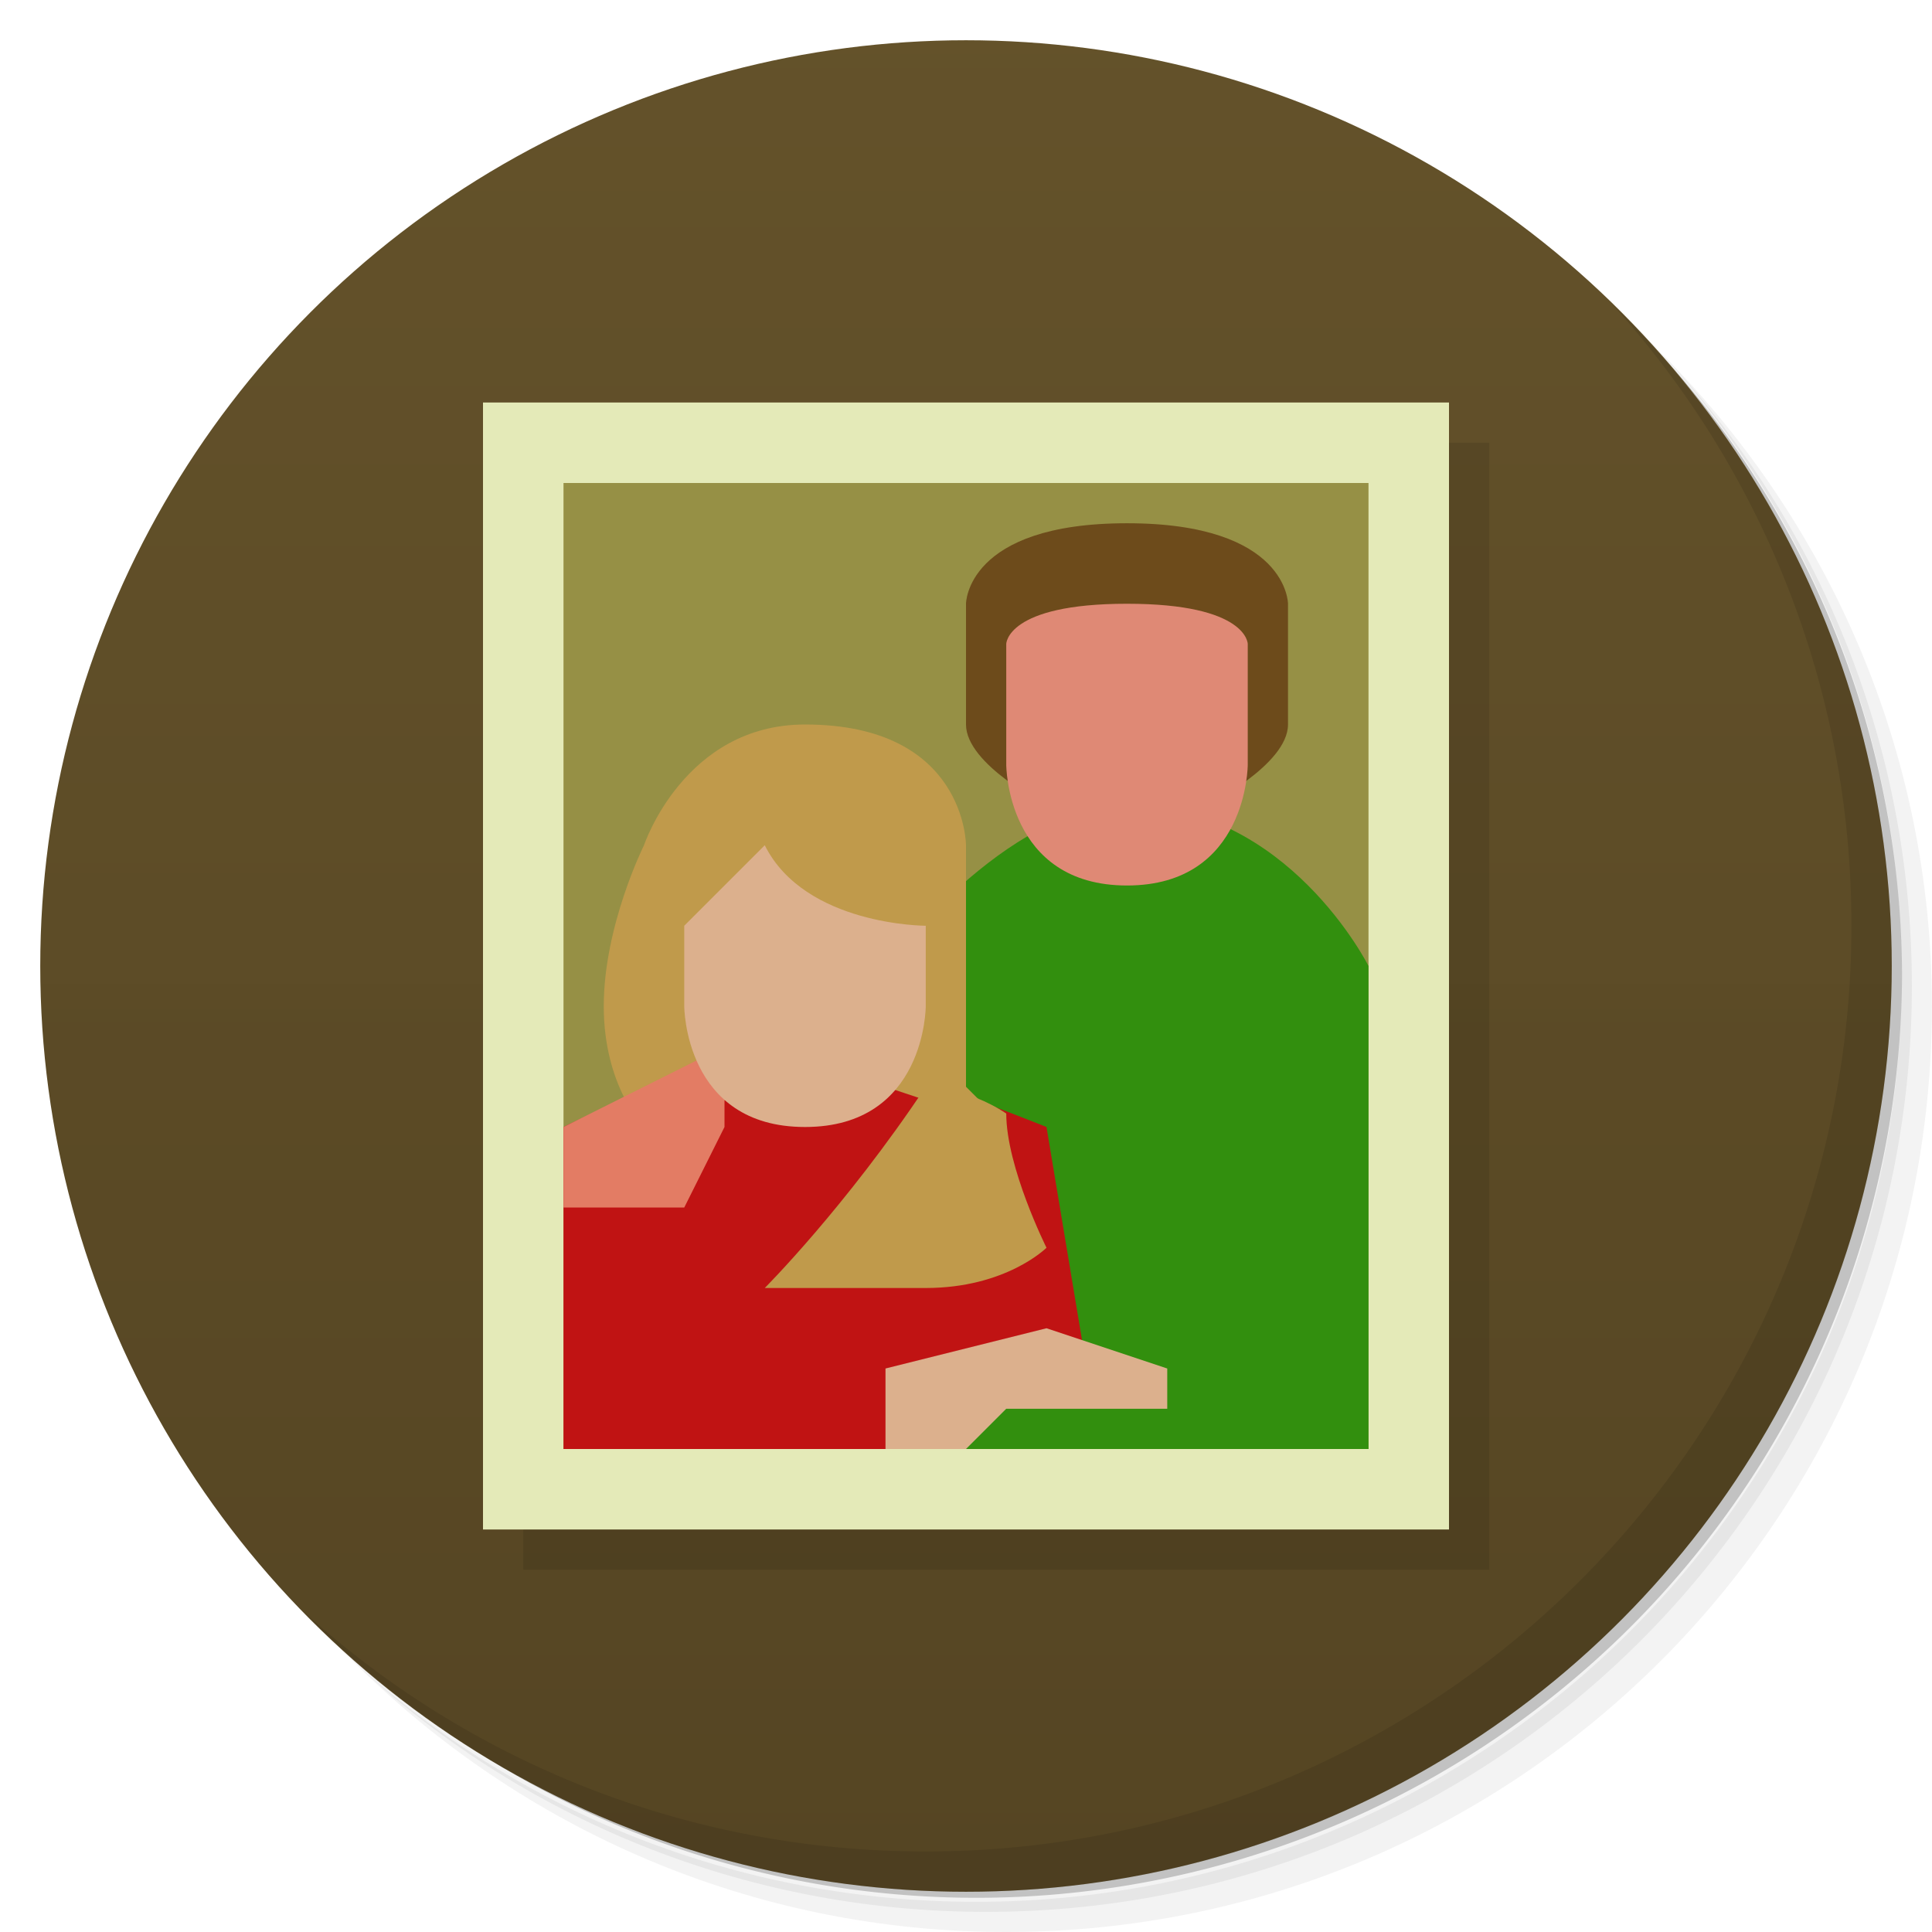 <svg version="1.1" viewBox="0 0 48 48" xmlns="http://www.w3.org/2000/svg">
 <defs>
  <linearGradient id="bg" x2="0" y1="1" y2="47" gradientUnits="userSpaceOnUse">
   <stop style="stop-color:#635129;stop-opacity:.996" offset="0"/>
   <stop style="stop-color:#554523" offset="1"/>
  </linearGradient>
 </defs>
 <path d="m36.31 5c5.859 4.062 9.688 10.831 9.688 18.5 0 12.426-10.07 22.5-22.5 22.5-7.669 0-14.438-3.828-18.5-9.688 1.037 1.822 2.306 3.499 3.781 4.969 4.085 3.712 9.514 5.969 15.469 5.969 12.703 0 23-10.298 23-23 0-5.954-2.256-11.384-5.969-15.469-1.469-1.475-3.147-2.744-4.969-3.781zm4.969 3.781c3.854 4.113 6.219 9.637 6.219 15.719 0 12.703-10.297 23-23 23-6.081 0-11.606-2.364-15.719-6.219 4.16 4.144 9.883 6.719 16.219 6.719 12.703 0 23-10.298 23-23 0-6.335-2.575-12.06-6.719-16.219z" style="opacity:.05"/>
 <path d="m41.28 8.781c3.712 4.085 5.969 9.514 5.969 15.469 0 12.703-10.297 23-23 23-5.954 0-11.384-2.256-15.469-5.969 4.113 3.854 9.637 6.219 15.719 6.219 12.703 0 23-10.298 23-23 0-6.081-2.364-11.606-6.219-15.719z" style="opacity:.1"/>
 <path d="m31.25 2.375c8.615 3.154 14.75 11.417 14.75 21.13 0 12.426-10.07 22.5-22.5 22.5-9.708 0-17.971-6.135-21.12-14.75a23 23 0 0 0 44.875-7 23 23 0 0 0-16-21.875z" style="opacity:.2"/>
 <circle cx="24" cy="24" r="23" style="fill:url(#bg)"/>
 <rect x="13" y="11" width="24" height="28" ry="0" style="opacity:.1;stroke-width:1.08"/>
 <path d="m40.03 7.531c3.712 4.084 5.969 9.514 5.969 15.469 0 12.703-10.297 23-23 23-5.954 0-11.384-2.256-15.469-5.969 4.178 4.291 10.01 6.969 16.469 6.969 12.703 0 23-10.298 23-23 0-6.462-2.677-12.291-6.969-16.469z" style="opacity:.1"/>
 <rect x="12" y="10" width="24" height="28" ry="0" style="fill:#e4eab8;stroke-width:1.08"/>
 <rect x="14" y="12" width="20" height="24" style="fill:#969045;paint-order:stroke fill markers"/>
 <path d="m28 20c4 0 6 4 6 4v12h-14l2-12s3-4 6-4z" style="fill:#328f0e"/>
 <path d="m20 26c1 0 6 2 6 2l1 6h-4l-1 2h-8v-8s4-2 6-2z" style="fill:#c01313"/>
 <path d="m16 28 3-1h3l3 1-1-1v-6s0-3-4-3c-3 0-4 3-4 3s-1 2-1 4 1 3 1 3z" style="fill:#c09a4b"/>
 <path d="m14 28 4-2v2l-1 2h-3z" style="fill:#e37c64"/>
 <path d="m17 25s0 3 3 3 3-3 3-3v-2s-3 0-4-2l-2 2z" style="fill:#dcb08d"/>
 <path d="m30 20s2-1 2-2v-3s0-2-4-2-4 2-4 2v3c0 1 2 2 2 2z" style="fill:#6d4b1b"/>
 <path d="m25 19s0 3 3 3 3-3 3-3v-3s0-1-3-1-3 1-3 1z" style="fill:#df8975"/>
 <path d="m22 36v-2l4-1 3 1v1h-4l-1 1z" style="fill:#dcb08d"/>
 <path d="m23 27c-2 3-4 5-4 5h4c2 0 3-1 3-1s-1-2-1-3.335c-1-0.665-2-0.665-2-0.665z" style="fill:#c09a4b"/>
</svg>
